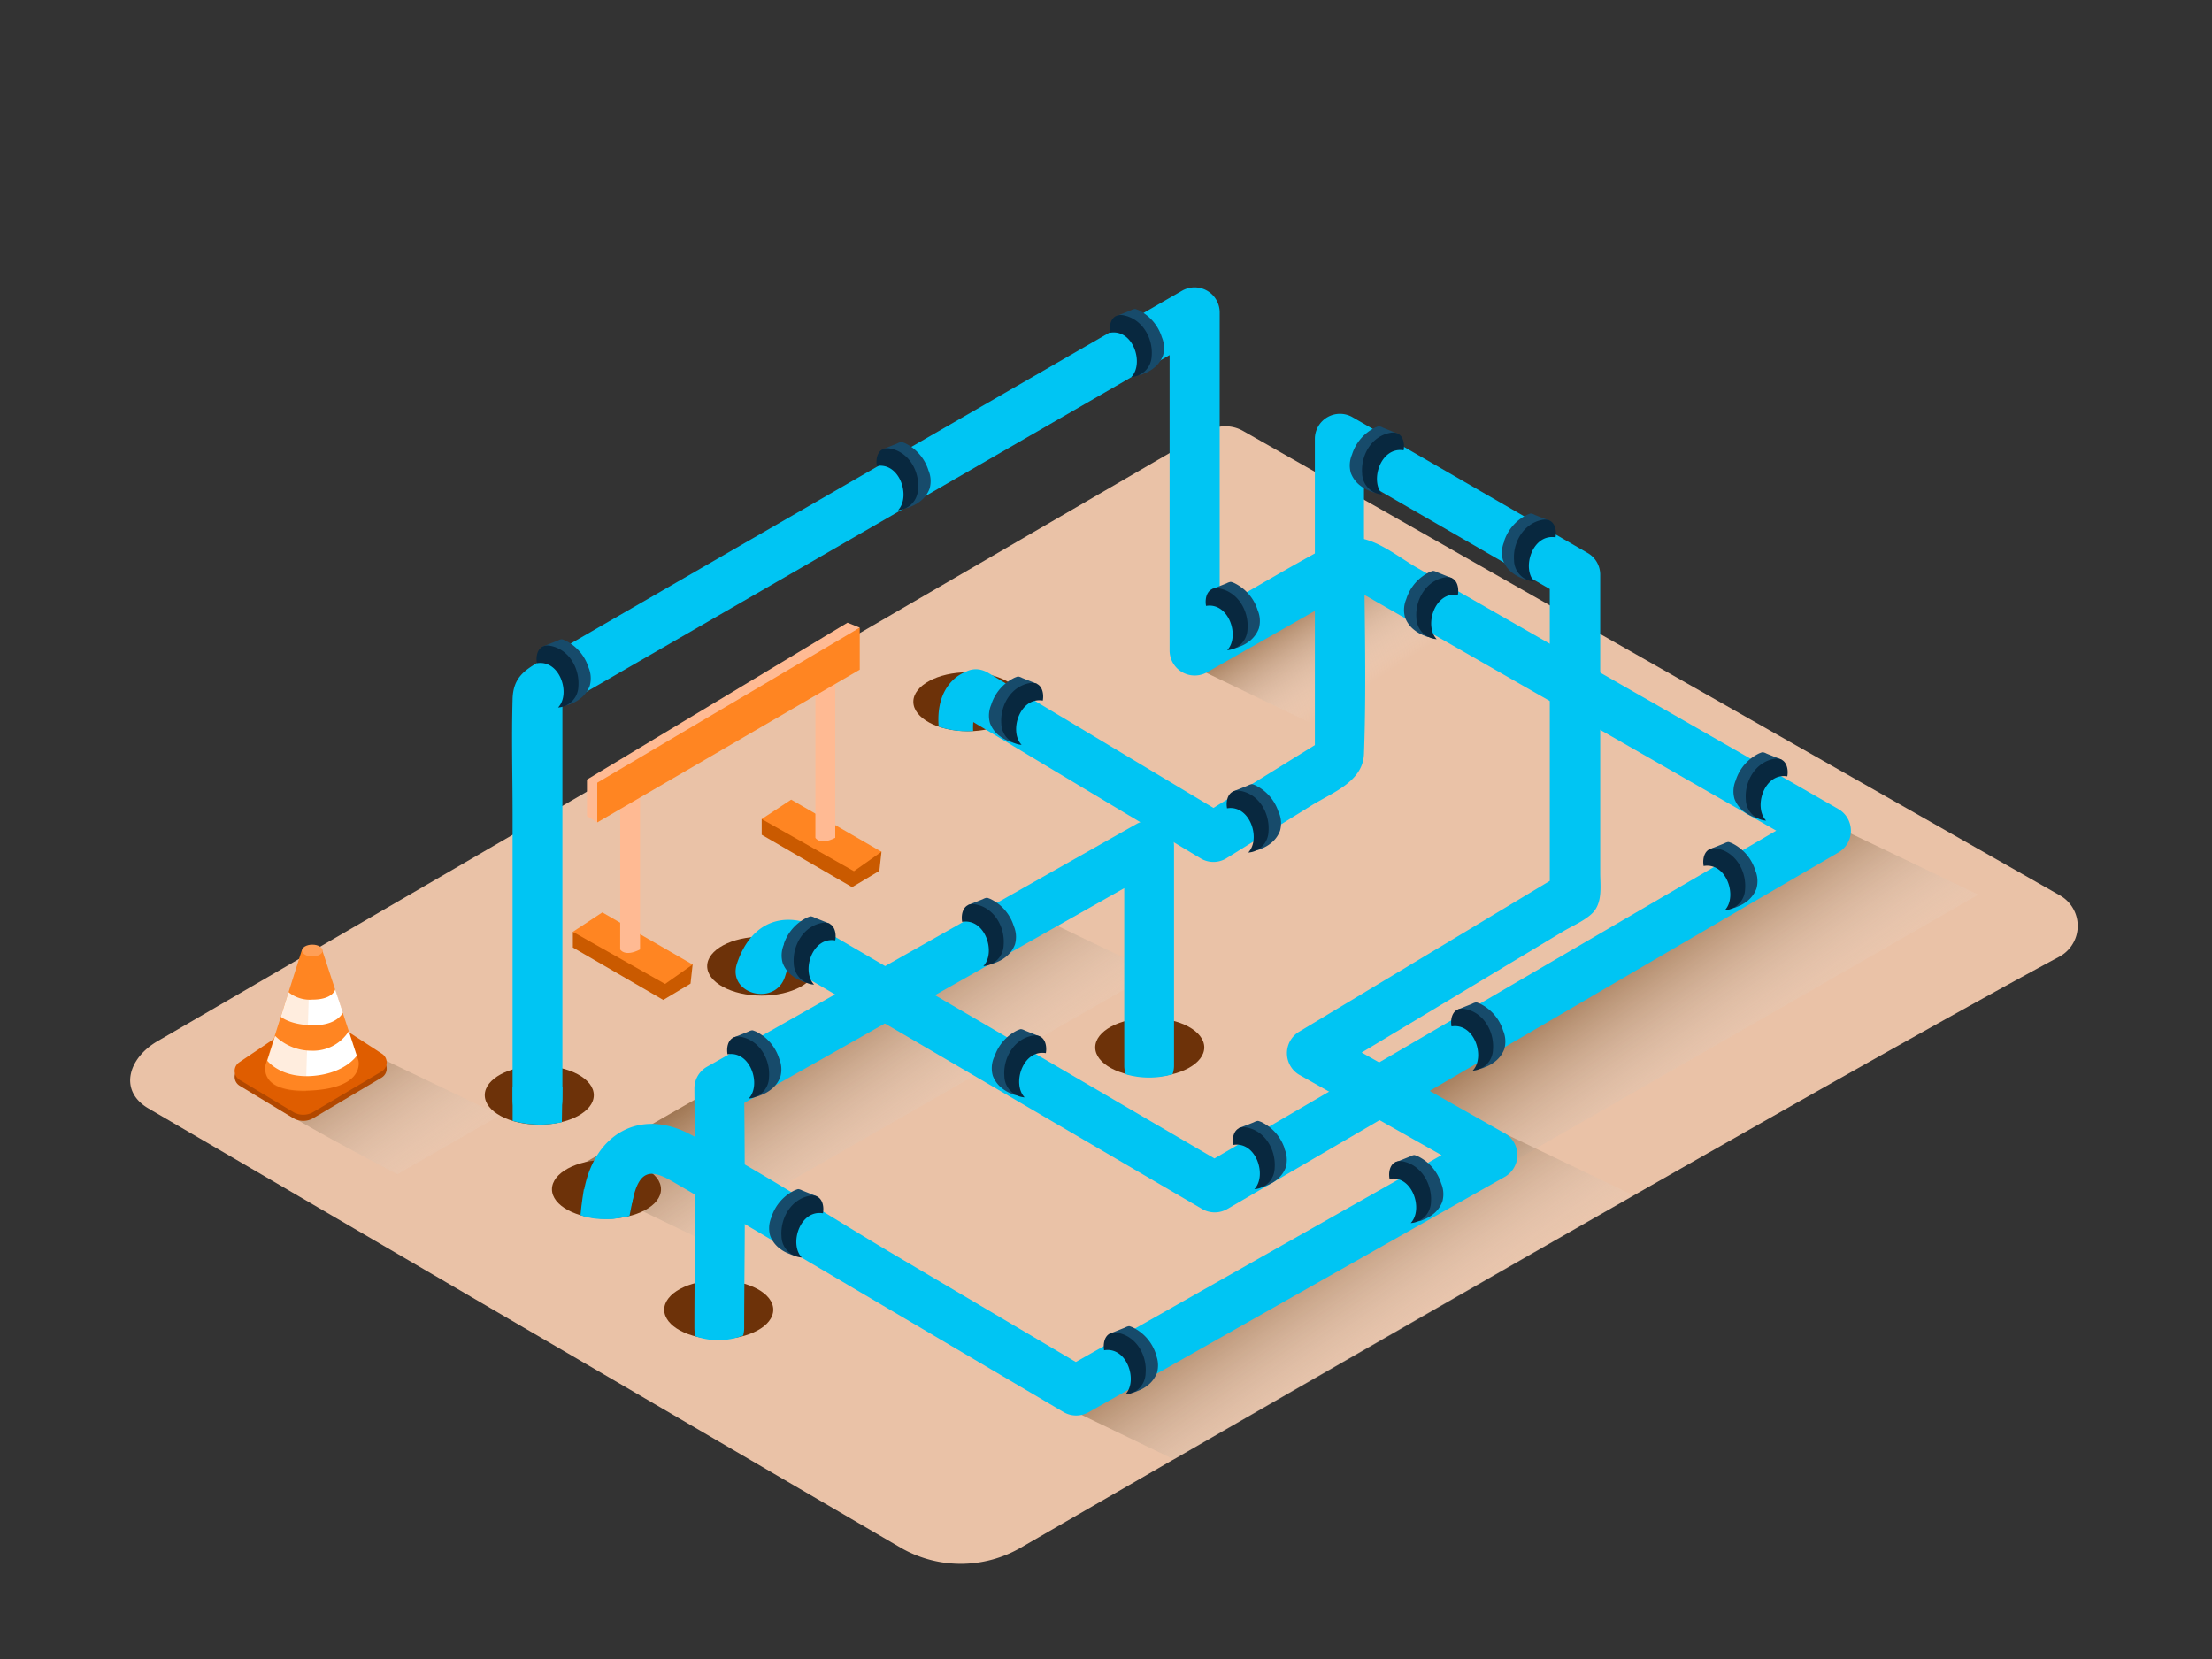 <svg xmlns="http://www.w3.org/2000/svg" xmlns:xlink="http://www.w3.org/1999/xlink" viewBox="0 0 400 300"><rect x="0" y="0" width="400" height="300" fill="#333333" stroke="none"/><defs><linearGradient id="linear-gradient" x1="247.1" y1="124.21" x2="236.31" y2="107.58" gradientUnits="userSpaceOnUse"><stop offset="0" stop-color="#fff" stop-opacity="0"/><stop offset="0.99" stop-color="#754c24"/></linearGradient><linearGradient id="linear-gradient-2" x1="166.87" y1="210.63" x2="147.82" y2="182.92" xlink:href="#linear-gradient"/><linearGradient id="linear-gradient-3" x1="315.87" y1="196.59" x2="296.81" y2="168.87" xlink:href="#linear-gradient"/><linearGradient id="linear-gradient-4" x1="253.58" y1="251" x2="234.53" y2="223.28" xlink:href="#linear-gradient"/><linearGradient id="linear-gradient-5" x1="79.81" y1="214.99" x2="60.75" y2="187.28" xlink:href="#linear-gradient"/></defs><title>141-150</title><g style="isolation:isolate"><g id="Layer_2" data-name="Layer 2"><path d="M372.39,173c-38.57,20.7-152,86.18-187.77,106.85a21.68,21.68,0,0,1-21.79,0l-136-79.42c-5.41-3.16-3.68-9.13,1.77-12.22L218.38,77.93a6.49,6.49,0,0,1,6.41,0l147.73,84A6.33,6.33,0,0,1,372.39,173Z" fill="#eac2a7"/><path d="M245,101.48l-31.4,18,27.68,13.34,30.42-17.46C262.72,110.92,253.63,106.64,245,101.48Z" opacity="0.63" fill="url(#linear-gradient)" style="mix-blend-mode:multiply"/><polyline points="102.2 212.28 125.58 223.54 208.74 175.83 185.4 164.63" opacity="0.63" fill="url(#linear-gradient-2)" style="mix-blend-mode:multiply"/><polyline points="251.2 198.24 274.57 209.5 357.74 161.78 334.39 150.59" opacity="0.63" fill="url(#linear-gradient-3)" style="mix-blend-mode:multiply"/><polyline points="188.92 252.65 212.29 263.91 295.45 216.19 272.11 205" opacity="0.63" fill="url(#linear-gradient-4)" style="mix-blend-mode:multiply"/><ellipse cx="137.74" cy="174.71" rx="9.86" ry="5.33" fill="#6d3209"/><ellipse cx="175.02" cy="126.9" rx="9.86" ry="5.33" fill="#6d3209"/><ellipse cx="129.97" cy="236.84" rx="9.86" ry="5.33" fill="#6d3209"/><ellipse cx="207.91" cy="189.4" rx="9.86" ry="5.33" fill="#6d3209"/><ellipse cx="97.52" cy="198.04" rx="9.86" ry="5.33" fill="#6d3209"/><ellipse cx="109.67" cy="215.06" rx="9.86" ry="5.33" fill="#6d3209"/><path d="M101.7,198.82V125l-2.23,3.89,104.27-60.2,14.53-8.39-6.77-3.89v61.27a4.54,4.54,0,0,0,6.77,3.89l28.8-16.4h-4.54l74.55,42.68,10.84,6.21v-7.77l-96.85,56.52-13.73,8h4.54l-72.61-42.42c-6.77-4-13.29-2.25-16,5.84-1.82,5.51,6.86,7.87,8.68,2.39.18-.54.39-1.43.78-1.63,0,0,.76.12,0,0,.19,0,.42.25.58.34,1.36.71,2.66,1.56,4,2.33l17.26,10.08L207,212.56l10.39,6.07a4.54,4.54,0,0,0,4.54,0l96.85-56.52,13.73-8a4.54,4.54,0,0,0,0-7.77l-47-26.92-29.27-16.76c-4.32-2.47-9.65-7.31-14.62-4.66-9.4,5-18.56,10.57-27.83,15.84l6.77,3.89V56.44a4.54,4.54,0,0,0-6.77-3.89L135.58,97.67l-38.1,22c-2.88,1.66-4.69,3.07-4.79,6.74-.2,7,0,14,0,20.93v51.49c0,5.79,9,5.8,9,0Z" fill="#00c5f3"/><path d="M174.16,129.47l43,25.78a4.49,4.49,0,0,0,4.54,0l15.43-9.58c3.81-2.36,9.33-4.31,9.52-9.34.51-13.81,0-27.73,0-41.54V79.31l-6.77,3.89,42.6,24.6-2.23-3.89v57.94l2.23-3.89-47.57,28.61a4.54,4.54,0,0,0,0,7.77l32.63,18.42V205l-65.75,37.19-9.57,5.41h4.54L162,227.06c-12.37-7.3-24.56-15.35-37.3-22-9-4.67-17,0-19,9.72-1.16,5.65,7.51,8.07,8.68,2.39s3.34-5.74,7-3.65c4.85,2.79,9.64,5.68,14.46,8.52l44.89,26.47,11.61,6.85a4.55,4.55,0,0,0,4.54,0l65.75-37.19,9.57-5.41a4.54,4.54,0,0,0,0-7.77l-32.63-18.42v7.77l43.05-25.89c1.67-1,4.06-2,5.43-3.42,1.77-1.9,1.32-4.81,1.32-7.2V103.91a4.53,4.53,0,0,0-2.23-3.89l-42.6-24.6a4.54,4.54,0,0,0-6.77,3.89v57.94l2.23-3.89L217.2,147.48h4.54l-43-25.78c-5-3-9.51,4.79-4.54,7.77Z" fill="#00c5f3"/><path d="M205.52,149l-68.08,38.48-9.64,5.45a4.51,4.51,0,0,0-2.23,3.89q.07,10.55.11,21.1c0,7.24-.11,15-.11,22.23a5.32,5.32,0,0,0,.22,1.5,12.36,12.36,0,0,0,8.6-.15,5.49,5.49,0,0,0,.18-1.35c0-7.26.13-15,.11-22.23q0-9.24-.09-18.48l65.84-37.21,2.87-1.62v32.12a4.61,4.61,0,0,0,.27,1.53,15.12,15.12,0,0,0,8.46,0,4.62,4.62,0,0,0,.27-1.54V152.88A4.54,4.54,0,0,0,205.52,149Z" fill="#00c5f3"/><polyline points="108 148.72 106.14 147.57 106.14 140.97 153.26 112.6 155.47 113.5" fill="#ffba93"/><polyline points="137.74 148.11 137.74 150.95 154.09 160.43 159.02 157.48 159.4 154.03" fill="#ca5a00"/><polygon points="143.07 144.6 159.4 154.03 154.42 157.54 137.74 148.11 143.07 144.6" fill="#ff8522"/><polyline points="103.59 168.5 103.59 171.34 119.94 180.82 124.87 177.87 125.25 174.42" fill="#ca5a00"/><polygon points="108.92 164.99 125.25 174.42 120.27 177.93 103.59 168.5 108.92 164.99" fill="#ff8522"/><path d="M147.45,124.28V151.5s.79,1.43,3.59,0V122.82" fill="#ffba93"/><path d="M112.15,144.47v27.22s.79,1.43,3.59,0V143" fill="#ffba93"/><polygon points="108 141.54 108 148.72 155.47 121.1 155.47 113.5 108 141.54" fill="#ff8522"/><path d="M210.05,60.83a8.14,8.14,0,0,0-4.21-4.77l-.34-.13a1,1,0,0,0-.29-.07,2.06,2.06,0,0,0-.71.25l-.9.36-1.8.72,1.11,3c3.66.35,4.72,4.88,2.84,7.63h.34a2.22,2.22,0,0,0,.67-.22c.22-.08.43-.17.64-.27a6.38,6.38,0,0,0,1.13-.69,5.19,5.19,0,0,0,1.78-2.35,5,5,0,0,0-.22-3.33Z" fill="#174b6b"/><path d="M203.1,57c-2-.33-2.63,1.55-2.34,3.17,4.16-.7,6.17,5.55,3.83,8h0a3.91,3.91,0,0,0,3.67-3.81C208.53,61.12,206.53,57.62,203.1,57Z" fill="#08283f"/><path d="M167.84,84.9a8.14,8.14,0,0,0-4.21-4.77l-.34-.13a1,1,0,0,0-.29-.07,2.06,2.06,0,0,0-.71.25l-.9.36-1.8.72,1.11,3c3.66.35,4.72,4.88,2.84,7.63h.34a2.22,2.22,0,0,0,.67-.22c.22-.08.43-.17.64-.27a6.38,6.38,0,0,0,1.13-.69,5.19,5.19,0,0,0,1.78-2.35,5,5,0,0,0-.22-3.33Z" fill="#174b6b"/><path d="M160.9,81.1c-2-.33-2.63,1.55-2.34,3.17,4.16-.7,6.17,5.55,3.83,8h0A3.91,3.91,0,0,0,166,88.49C166.32,85.19,164.33,81.68,160.9,81.1Z" fill="#08283f"/><path d="M106.38,120.57a8.14,8.14,0,0,0-4.21-4.77l-.34-.13a1,1,0,0,0-.29-.07,2.06,2.06,0,0,0-.71.25l-.9.36-1.8.72,1.11,3c3.66.35,4.72,4.88,2.84,7.63h.34a2.22,2.22,0,0,0,.67-.22c.22-.08.43-.17.64-.27a6.38,6.38,0,0,0,1.13-.69,5.19,5.19,0,0,0,1.78-2.35,5,5,0,0,0-.22-3.33Z" fill="#174b6b"/><path d="M99.43,116.77c-2-.33-2.63,1.55-2.34,3.17,4.16-.7,6.17,5.55,3.83,8h0a3.91,3.91,0,0,0,3.67-3.81C104.85,120.85,102.86,117.35,99.43,116.77Z" fill="#08283f"/><path d="M183.28,167.32a8.14,8.14,0,0,0-4.21-4.77l-.34-.13a1,1,0,0,0-.29-.07,2.06,2.06,0,0,0-.71.25l-.9.36-1.8.72,1.11,3c3.66.35,4.72,4.88,2.84,7.63h.34a2.22,2.22,0,0,0,.67-.22c.22-.08.43-.17.64-.27a6.38,6.38,0,0,0,1.13-.69,5.19,5.19,0,0,0,1.78-2.35,5,5,0,0,0-.22-3.33Z" fill="#174b6b"/><path d="M176.33,163.53c-2-.33-2.63,1.55-2.34,3.17,4.16-.7,6.17,5.55,3.83,8h0a3.91,3.91,0,0,0,3.67-3.81C181.76,167.61,179.76,164.1,176.33,163.53Z" fill="#08283f"/><path d="M140.85,191.28a8.14,8.14,0,0,0-4.21-4.77l-.34-.13a1,1,0,0,0-.29-.07,2.06,2.06,0,0,0-.71.25l-.9.36-1.8.72,1.11,3c3.66.35,4.72,4.88,2.84,7.63h.34a2.22,2.22,0,0,0,.67-.22c.22-.08.43-.17.64-.27a6.38,6.38,0,0,0,1.13-.69,5.19,5.19,0,0,0,1.78-2.35,5,5,0,0,0-.22-3.33Z" fill="#174b6b"/><path d="M133.9,187.48c-2-.33-2.63,1.55-2.34,3.17,4.16-.7,6.17,5.55,3.83,8h0a3.91,3.91,0,0,0,3.67-3.81C139.33,191.56,137.33,188.06,133.9,187.48Z" fill="#08283f"/><path d="M232.29,207.66a8.14,8.14,0,0,0-4.21-4.77l-.34-.13a1,1,0,0,0-.29-.07,2.06,2.06,0,0,0-.71.25l-.9.36L224,204l1.11,3c3.66.35,4.72,4.88,2.84,7.63h.34a2.22,2.22,0,0,0,.67-.22c.22-.08.43-.17.64-.27a6.38,6.38,0,0,0,1.13-.69,5.19,5.19,0,0,0,1.78-2.35,5,5,0,0,0-.22-3.33Z" fill="#174b6b"/><path d="M225.34,203.87c-2-.33-2.63,1.55-2.34,3.17,4.16-.7,6.17,5.55,3.83,8h0a3.91,3.91,0,0,0,3.67-3.81C230.76,207.95,228.77,204.44,225.34,203.87Z" fill="#08283f"/><path d="M271.77,186.23a8.14,8.14,0,0,0-4.21-4.77l-.34-.13a1,1,0,0,0-.29-.07,2.06,2.06,0,0,0-.71.25l-.9.36-1.8.72,1.11,3c3.66.35,4.72,4.88,2.84,7.63h.34a2.22,2.22,0,0,0,.67-.22c.22-.08.43-.17.64-.27a6.38,6.38,0,0,0,1.13-.69,5.19,5.19,0,0,0,1.78-2.35,5,5,0,0,0-.22-3.33Z" fill="#174b6b"/><path d="M264.82,182.44c-2-.33-2.63,1.55-2.34,3.17,4.16-.7,6.17,5.55,3.83,8h0a3.91,3.91,0,0,0,3.67-3.81C270.25,186.52,268.25,183,264.82,182.44Z" fill="#08283f"/><path d="M317.36,157.23a8.14,8.14,0,0,0-4.21-4.77l-.34-.13a1,1,0,0,0-.29-.07,2.06,2.06,0,0,0-.71.25l-.9.36-1.8.72,1.11,3c3.66.35,4.72,4.88,2.84,7.63h.34a2.22,2.22,0,0,0,.67-.22c.22-.08.43-.17.64-.27a6.38,6.38,0,0,0,1.13-.69,5.19,5.19,0,0,0,1.78-2.35,5,5,0,0,0-.22-3.33Z" fill="#174b6b"/><path d="M310.41,153.43c-2-.33-2.63,1.55-2.34,3.17,4.16-.7,6.17,5.55,3.83,8h0a3.91,3.91,0,0,0,3.67-3.81C315.84,157.51,313.84,154,310.41,153.43Z" fill="#08283f"/><path d="M260.56,213.84a8.14,8.14,0,0,0-4.21-4.77l-.34-.13a1,1,0,0,0-.29-.07,2.06,2.06,0,0,0-.71.25l-.9.36-1.8.72,1.11,3c3.66.35,4.72,4.88,2.84,7.63h.34a2.22,2.22,0,0,0,.67-.22c.22-.08.43-.17.64-.27a6.38,6.38,0,0,0,1.13-.69,5.19,5.19,0,0,0,1.78-2.35,5,5,0,0,0-.22-3.33Z" fill="#174b6b"/><path d="M253.61,210c-2-.33-2.63,1.55-2.34,3.17,4.16-.7,6.17,5.55,3.83,8h0a3.91,3.91,0,0,0,3.67-3.81C259,214.13,257,210.62,253.61,210Z" fill="#08283f"/><path d="M209,244.78a8.14,8.14,0,0,0-4.21-4.77l-.34-.13a1,1,0,0,0-.29-.07,2.06,2.06,0,0,0-.71.25l-.9.36-1.8.72,1.11,3c3.66.35,4.72,4.88,2.84,7.63H205a2.22,2.22,0,0,0,.67-.22c.22-.08.43-.17.64-.27a6.38,6.38,0,0,0,1.13-.69,5.19,5.19,0,0,0,1.78-2.35,5,5,0,0,0-.22-3.33Z" fill="#174b6b"/><path d="M202,241c-2-.33-2.63,1.55-2.34,3.17,4.16-.7,6.17,5.55,3.83,8h0a3.91,3.91,0,0,0,3.67-3.81C207.46,245.07,205.47,241.57,202,241Z" fill="#08283f"/><path d="M139.53,220a8.14,8.14,0,0,1,4.21-4.77l.34-.13a1,1,0,0,1,.29-.07,2.06,2.06,0,0,1,.71.25l.9.36,1.8.72-1.11,3c-3.66.35-4.72,4.88-2.84,7.63h-.34a2.22,2.22,0,0,1-.67-.22c-.22-.08-.43-.17-.64-.27a6.38,6.38,0,0,1-1.13-.69,5.19,5.19,0,0,1-1.78-2.35,5,5,0,0,1,.22-3.33Z" fill="#174b6b"/><path d="M146.48,216.23c2-.33,2.63,1.55,2.34,3.17-4.16-.7-6.17,5.55-3.83,8h0a3.91,3.91,0,0,1-3.67-3.81C141.06,220.31,143.05,216.81,146.48,216.23Z" fill="#08283f"/><path d="M141.75,170.68A8.14,8.14,0,0,1,146,165.9l.34-.13a1,1,0,0,1,.29-.07,2.06,2.06,0,0,1,.71.25l.9.36,1.8.72-1.11,3c-3.66.35-4.72,4.88-2.84,7.63h-.34a2.22,2.22,0,0,1-.67-.22c-.22-.08-.43-.17-.64-.27a6.38,6.38,0,0,1-1.13-.69,5.19,5.19,0,0,1-1.78-2.35,5,5,0,0,1,.22-3.33Z" fill="#174b6b"/><path d="M148.7,166.88c2-.33,2.63,1.55,2.34,3.17-4.16-.7-6.17,5.55-3.83,8h0a3.91,3.91,0,0,1-3.67-3.81C143.28,171,145.27,167.46,148.7,166.88Z" fill="#08283f"/><path d="M179.83,191.07A8.14,8.14,0,0,1,184,186.3l.34-.13a1,1,0,0,1,.29-.07,2.06,2.06,0,0,1,.71.25l.9.36,1.8.72-1.11,3c-3.66.35-4.72,4.88-2.84,7.63h-.34a2.22,2.22,0,0,1-.67-.22c-.22-.08-.43-.17-.64-.27a6.38,6.38,0,0,1-1.13-.69,5.19,5.19,0,0,1-1.78-2.35,5,5,0,0,1,.22-3.33Z" fill="#174b6b"/><path d="M186.78,187.27c2-.33,2.63,1.55,2.34,3.17-4.16-.7-6.17,5.55-3.83,8h0a3.91,3.91,0,0,1-3.67-3.81C181.35,191.35,183.35,187.85,186.78,187.27Z" fill="#08283f"/><path d="M179.28,127.31a8.14,8.14,0,0,1,4.21-4.77l.34-.13a1,1,0,0,1,.29-.07,2.06,2.06,0,0,1,.71.25l.9.36,1.8.72-1.11,3c-3.66.35-4.72,4.88-2.84,7.63h-.34a2.22,2.22,0,0,1-.67-.22c-.22-.08-.43-.17-.64-.27a6.38,6.38,0,0,1-1.13-.69,5.19,5.19,0,0,1-1.78-2.35,5,5,0,0,1,.22-3.33Z" fill="#174b6b"/><path d="M186.23,123.52c2-.33,2.63,1.55,2.34,3.17-4.16-.7-6.17,5.55-3.83,8h0a3.91,3.91,0,0,1-3.67-3.81C180.81,127.6,182.8,124.1,186.23,123.52Z" fill="#08283f"/><path d="M254.34,108.2a8.14,8.14,0,0,1,4.21-4.77l.34-.13a1,1,0,0,1,.29-.07,2.06,2.06,0,0,1,.71.25l.9.36,1.8.72-1.11,3c-3.66.35-4.72,4.88-2.84,7.63h-.34a2.22,2.22,0,0,1-.67-.22c-.22-.08-.43-.17-.64-.27a6.38,6.38,0,0,1-1.13-.69,5.19,5.19,0,0,1-1.78-2.35,5,5,0,0,1,.22-3.33Z" fill="#174b6b"/><path d="M261.29,104.41c2-.33,2.63,1.55,2.34,3.17-4.16-.7-6.17,5.55-3.83,8h0a3.91,3.91,0,0,1-3.67-3.81C255.86,108.49,257.86,105,261.29,104.41Z" fill="#08283f"/><path d="M244.53,82.06a8.14,8.14,0,0,1,4.21-4.77l.34-.13a1,1,0,0,1,.29-.07,2.06,2.06,0,0,1,.71.25l.9.36,1.8.72-1.11,3c-3.66.35-4.72,4.88-2.84,7.63h-.34a2.22,2.22,0,0,1-.67-.22c-.22-.08-.43-.17-.64-.27a6.38,6.38,0,0,1-1.13-.69,5.19,5.19,0,0,1-1.78-2.35,5,5,0,0,1,.22-3.33Z" fill="#174b6b"/><path d="M251.48,78.26c2-.33,2.63,1.55,2.34,3.17-4.16-.7-6.17,5.55-3.83,8h0a3.91,3.91,0,0,1-3.67-3.81C246.05,82.34,248,78.84,251.48,78.26Z" fill="#08283f"/><path d="M272,97.83a8.14,8.14,0,0,1,4.21-4.77l.34-.13a1,1,0,0,1,.29-.07,2.06,2.06,0,0,1,.71.25l.9.36,1.8.72-1.11,3c-3.66.35-4.72,4.88-2.84,7.63H276a2.22,2.22,0,0,1-.67-.22c-.22-.08-.43-.17-.64-.27a6.38,6.38,0,0,1-1.13-.69,5.19,5.19,0,0,1-1.78-2.35,5,5,0,0,1,.22-3.33Z" fill="#174b6b"/><path d="M278.95,94c2-.33,2.63,1.55,2.34,3.17-4.16-.7-6.17,5.55-3.83,8h0a3.91,3.91,0,0,1-3.67-3.81C273.52,98.12,275.51,94.61,278.95,94Z" fill="#08283f"/><path d="M313.91,141a8.14,8.14,0,0,1,4.21-4.77l.34-.13a1,1,0,0,1,.29-.07,2.06,2.06,0,0,1,.71.25l.9.36,1.8.72-1.11,3c-3.66.35-4.72,4.88-2.84,7.63h-.34a2.22,2.22,0,0,1-.67-.22c-.22-.08-.43-.17-.64-.27a6.38,6.38,0,0,1-1.13-.69,5.19,5.19,0,0,1-1.78-2.35,5,5,0,0,1,.22-3.33Z" fill="#174b6b"/><path d="M320.86,137.22c2-.33,2.63,1.55,2.34,3.17-4.16-.7-6.17,5.55-3.83,8h0a3.91,3.91,0,0,1-3.67-3.81C315.44,141.3,317.43,137.8,320.86,137.22Z" fill="#08283f"/><path d="M231.18,146.77A8.14,8.14,0,0,0,227,142l-.34-.13a1,1,0,0,0-.29-.07,2.06,2.06,0,0,0-.71.25l-.9.36-1.8.72,1.11,3c3.66.35,4.72,4.88,2.84,7.63h.34a2.22,2.22,0,0,0,.67-.22c.22-.08.43-.17.64-.27a6.38,6.38,0,0,0,1.13-.69,5.19,5.19,0,0,0,1.78-2.35,5,5,0,0,0-.22-3.33Z" fill="#174b6b"/><path d="M224.23,143c-2-.33-2.63,1.55-2.34,3.17,4.16-.7,6.17,5.55,3.83,8h0a3.91,3.91,0,0,0,3.67-3.81C229.65,147.06,227.66,143.55,224.23,143Z" fill="#08283f"/><path d="M227.38,110.19a8.14,8.14,0,0,0-4.21-4.77l-.34-.13a1,1,0,0,0-.29-.07,2.06,2.06,0,0,0-.71.25l-.9.36-1.8.72,1.11,3c3.66.35,4.72,4.88,2.84,7.63h.34a2.22,2.22,0,0,0,.67-.22c.22-.08.43-.17.64-.27a6.38,6.38,0,0,0,1.13-.69,5.19,5.19,0,0,0,1.78-2.35,5,5,0,0,0-.22-3.33Z" fill="#174b6b"/><path d="M220.43,106.4c-2-.33-2.63,1.55-2.34,3.17,4.16-.7,6.17,5.55,3.83,8h0a3.91,3.91,0,0,0,3.67-3.81C225.86,110.48,223.86,107,220.43,106.4Z" fill="#08283f"/><path d="M105.58,215.06s-.45,2.69-.61,4.68c0,0,3.42,1.53,8.86.15l.74-3.8" fill="#00c5f3"/><path d="M92.7,196.57v6.11a18.35,18.35,0,0,0,8.9.25l.1-6.36" fill="#00c5f3"/><path d="M174.45,121.57s-5.35,1.81-4.71,9.83a16.48,16.48,0,0,0,6.23.8s-.15-2.67.53-3" fill="#00c5f3"/><path d="M71.84,212.34,90.4,201.69l-23.34-11.2L50,200.29C57.11,204.56,64.45,208.48,71.84,212.34Z" opacity="0.63" fill="url(#linear-gradient-5)" style="mix-blend-mode:multiply"/><path d="M56.66,202.19,69,194.87a1.89,1.89,0,0,0,.07-3.21L58.87,185a3.16,3.16,0,0,0-3.49,0l-12.12,8.16a1.89,1.89,0,0,0,.08,3.18L53,202.18A3.58,3.58,0,0,0,56.66,202.19Z" fill="#b24800"/><path d="M56.66,201.08,69,193.76a1.89,1.89,0,0,0,.07-3.21l-10.2-6.64a3.16,3.16,0,0,0-3.49,0L43.26,192.1a1.89,1.89,0,0,0,.08,3.18L53,201.07A3.58,3.58,0,0,0,56.66,201.08Z" fill="#df5d00"/><path d="M54.61,171.74l-6.56,20.73s-1.6,5.26,8.23,4.73,8.54-5.41,8.54-5.41l-6.56-20" fill="#ff8522"/><path d="M52.18,179.42a6.1,6.1,0,0,0,4.3,1.34c3.74,0,4.14-1.84,4.14-1.84L62,183.11s-1,2.36-5.51,2.29c-4.1-.07-5.7-1.54-5.7-1.54" fill="#fff"/><path d="M49.75,187.32A9.37,9.37,0,0,0,56.38,190a7.61,7.61,0,0,0,6.69-3.52l1.44,4.42s-2.09,3.24-8.09,3.67c-5.66.41-8.09-2.76-8.09-2.76" fill="#fff"/><path d="M56,171.89h-1.4l-6.56,20.73s-1.49,4.9,7.26,4.76C55.51,188.88,55.94,180.39,56,171.89Z" fill="#ff8522" opacity="0.15" style="mix-blend-mode:multiply"/><ellipse cx="56.48" cy="171.89" rx="1.87" ry="1.07" fill="#ff9f57"/></g></g></svg>
